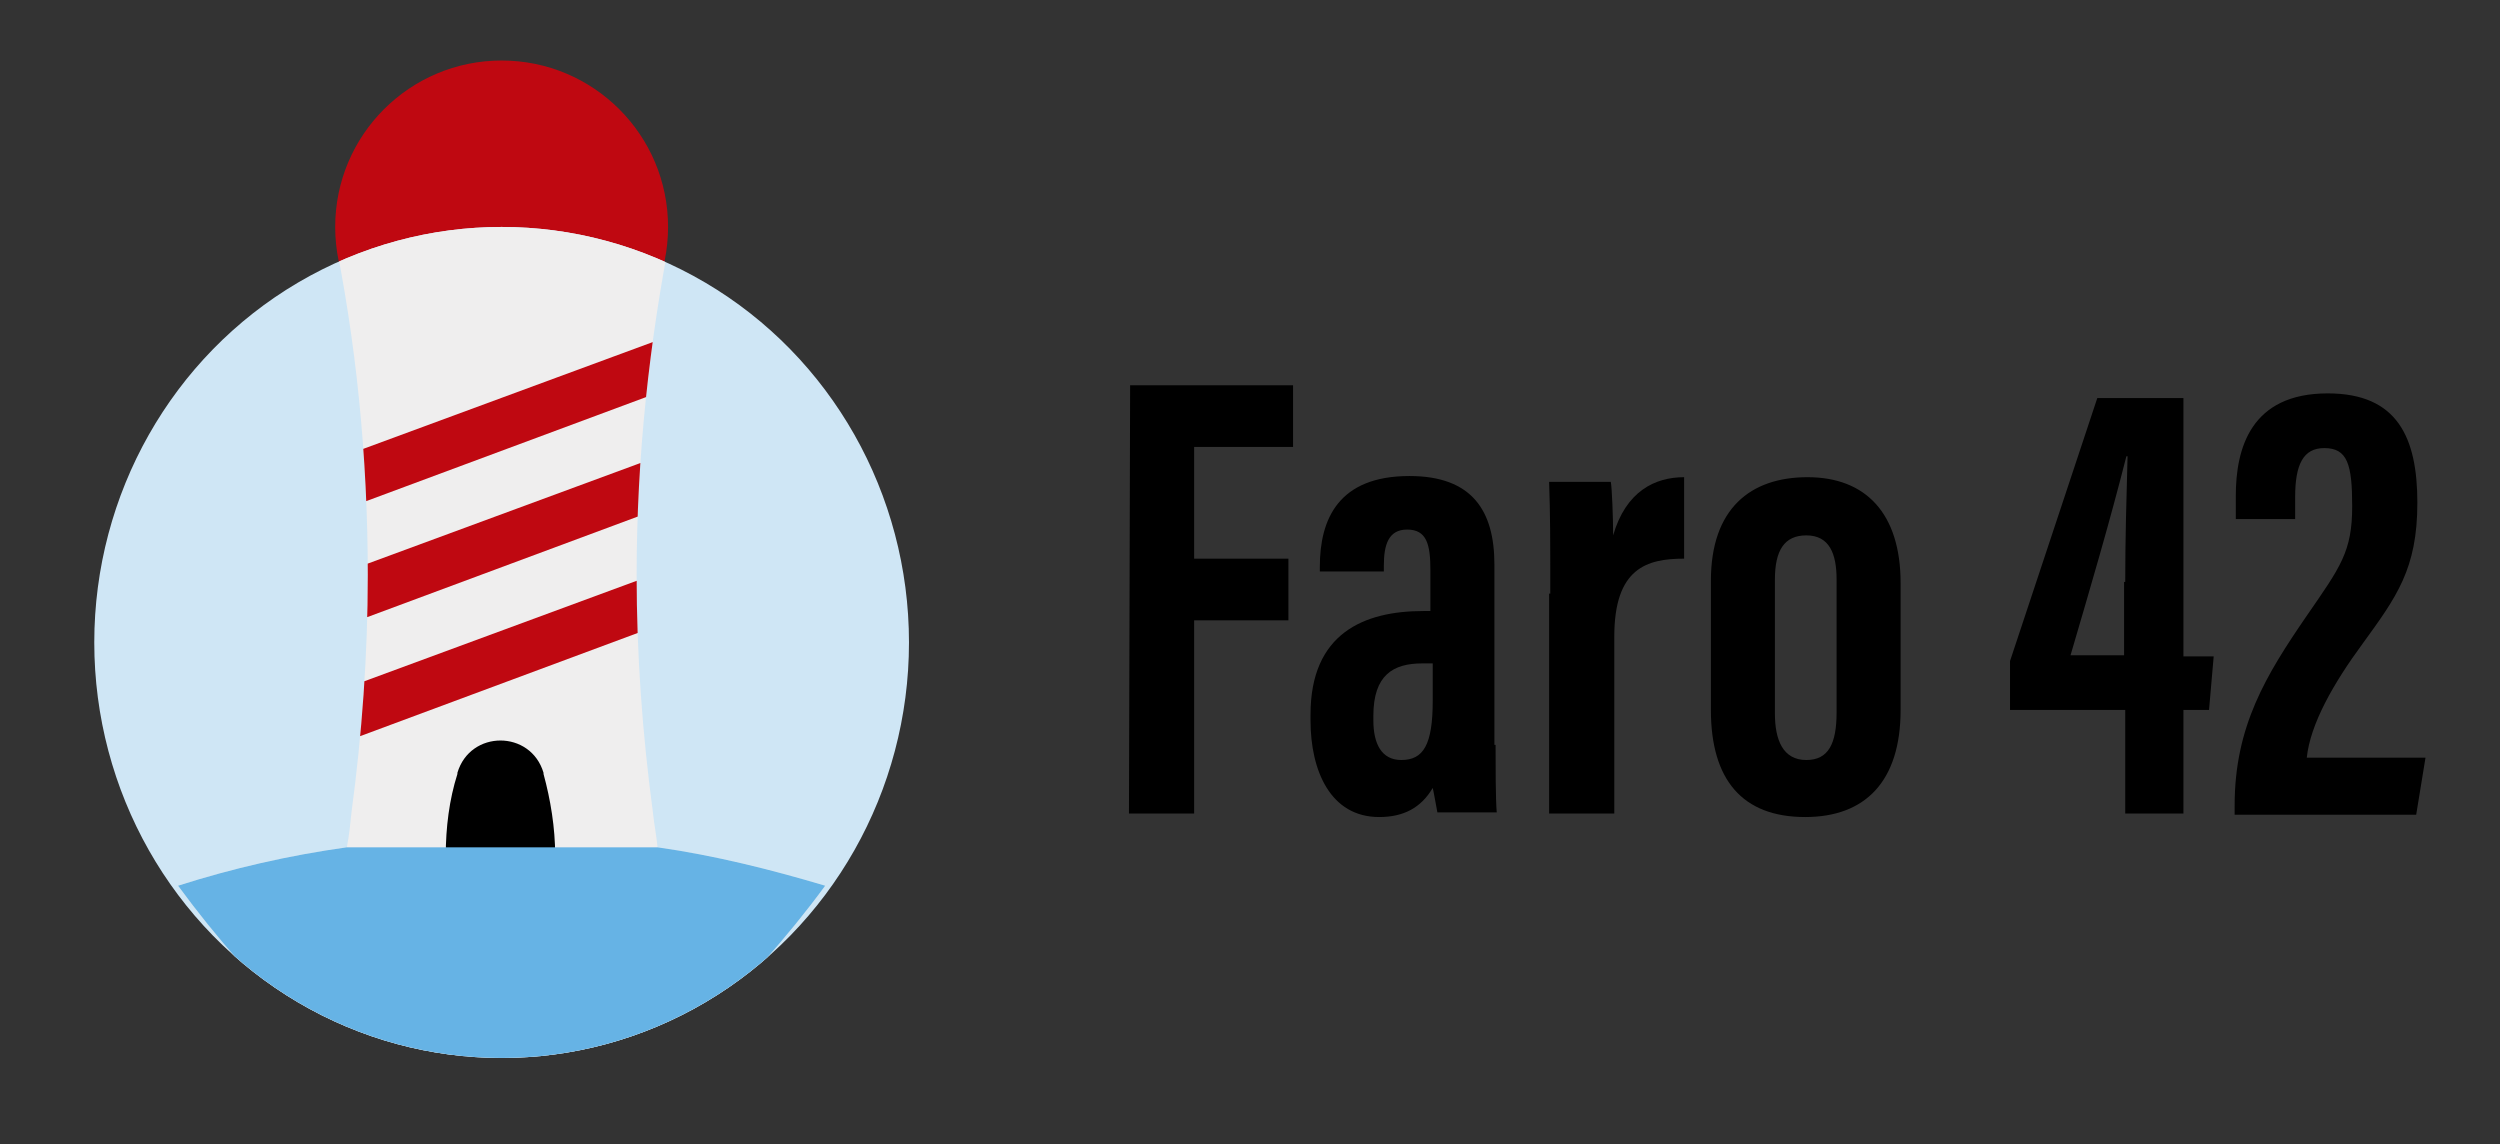 <?xml version="1.0" encoding="utf-8"?>
<!-- Generator: Adobe Illustrator 23.0.5, SVG Export Plug-In . SVG Version: 6.00 Build 0)  -->
<svg version="1.1" id="Capa_1" xmlns="http://www.w3.org/2000/svg" xmlns:xlink="http://www.w3.org/1999/xlink" x="0px" y="0px"
	 viewBox="0 0 214.8 98.3" style="enable-background:new 0 0 214.8 98.3;" xml:space="preserve">
<rect x="0" y="0" width="214.8" height="98.3" fill="#333333" stroke="none"/>
<style type="text/css">
	.st0{fill:#BF0811;}
	.st1{fill:#CFE6F5;}
	.st2{clip-path:url(#SVGID_2_);fill:#EFEEEE;}
	.st3{clip-path:url(#SVGID_4_);}
	.st4{clip-path:url(#SVGID_6_);fill:#66B3E5;}
	.st5{clip-path:url(#SVGID_8_);fill:#BF0811;}
	.st6{clip-path:url(#SVGID_11_);fill:#BF0811;}
	.st7{clip-path:url(#SVGID_13_);fill:#BF0811;}
</style>
<g>
	<path d="M97.1,33.1h14v5.3h-8.5V48h8.1v5.3h-8.1v16.6H97L97.1,33.1L97.1,33.1z"/>
	<path d="M128.5,64c0,1.8,0,4.7,0.1,5.8h-5.1c-0.1-0.5-0.3-1.7-0.4-2.1c-1,1.7-2.5,2.5-4.6,2.5c-4.2,0-5.9-4-5.9-8.3v-0.5
		c0-7,4.6-8.9,9.7-8.9c0.2,0,0.4,0,0.6,0V49c0-2.2-0.3-3.5-2-3.5c-1.6,0-2,1.3-2,3.1v0.5h-5.5v-0.4c0-4.1,1.6-7.8,7.7-7.8
		c5.4,0,7.3,3,7.3,7.6V64H128.5z M123.1,57c-0.2,0-0.8,0-0.9,0c-2.5,0-4.2,1-4.2,4.5v0.4c0,2,0.7,3.4,2.4,3.4c1.9,0,2.7-1.3,2.7-5.1
		V57z"/>
	<path d="M133.2,51c0-4.7,0-6.7-0.1-9.6h5.3c0.1,0.5,0.2,3.1,0.2,4.6c1.1-3.8,3.6-5,6.1-5v7c-3.2,0-6,0.8-6,6.7v15.2h-5.6V51H133.2z
		"/>
	<path d="M163.3,50.1V61c0,6.1-3,9.2-8.2,9.2c-5.4,0-8.1-3.2-8.1-9.2V49.9c0-6.2,3.4-8.9,8.3-8.9C160.3,41,163.3,44.1,163.3,50.1z
		 M152.5,49.8v11.5c0,2.3,0.7,4,2.7,4c1.9,0,2.6-1.4,2.6-4.1V49.8c0-2.2-0.6-3.8-2.6-3.8C153.3,46,152.5,47.3,152.5,49.8z"/>
	<path d="M182.6,69.9V61h-9.9v-4.2l7.5-22.6h7.4v22.2h2.6l-0.4,4.6h-2.2v8.9C187.6,69.9,182.6,69.9,182.6,69.9z M182.6,50
		c0-3.6,0.1-7.2,0.2-10.8h-0.1c-1.5,5.9-3.1,11.3-4.8,17.1h4.6V50H182.6z"/>
	<path d="M192,69.9v-0.7c0-6.8,2.7-11.2,6.2-16.3c2.9-4.2,3.9-5.5,3.9-9.4c0-3.6-0.4-5-2.4-5c-1.8,0-2.5,1.4-2.5,4.2v1.9h-5.1v-2
		c0-4.1,1.3-8.8,7.9-8.8c6,0,7.7,3.8,7.7,9.4c0,5.7-1.8,8.1-4.7,12.1c-2.5,3.4-4.5,6.9-4.8,9.8h10.2l-0.8,4.9H192V69.9z"/>
</g>
<circle class="st0" cx="43.1" cy="19.5" r="14.3"/>
<g>
	<g>
		<ellipse id="SVGID_9_" class="st1" cx="43.1" cy="55.2" rx="35" ry="35.7"/>
	</g>
	<g>
		<defs>
			<ellipse id="SVGID_1_" cx="43.1" cy="55.2" rx="35" ry="35.7"/>
		</defs>
		<clipPath id="SVGID_2_">
			<use xlink:href="#SVGID_1_"  style="overflow:visible;"/>
		</clipPath>
		<path class="st2" d="M59.9,88.5c0,0-10.7,4.1-16.8,4.1c-6,0-16.7-3.9-16.7-4c-4.1-3.8-7.8-8-11.1-12.5c4.7-1.5,9.5-2.6,14.5-3.3
			c0.2-1,0.3-2,0.4-3c0.9-6.7,1.4-13.5,1.4-20.4c0-10.2-1-20.1-3-29.7c4.4-1.9,9.3-2.9,14.5-2.9s10.1,1,14.6,2.9
			c-1.9,9.6-3,19.5-3,29.7c0,6.9,0.5,13.7,1.4,20.4c0.1,1,0.3,2,0.4,3c4.9,0.7,9.7,1.9,14.4,3.3C67.6,80.6,63.9,84.7,59.9,88.5z"/>
	</g>
	<g>
		<defs>
			<ellipse id="SVGID_3_" cx="43.1" cy="55.2" rx="35" ry="35.7"/>
		</defs>
		<clipPath id="SVGID_4_">
			<use xlink:href="#SVGID_3_"  style="overflow:visible;"/>
		</clipPath>
		<path class="st3" d="M43,81.8c-0.7,0-1.4,0-2.1,0.1c-0.6,0.1-1.3-0.3-1.5-1c-1.4-4.1-1.1-4.7-1.1-7.4c0-2.4,0.3-4.8,1-7v-0.1
			c1.1-3.7,6.3-3.7,7.4,0v0.1c0.6,2.2,1,4.6,1,7c0,2.6-0.4,5.1-1.1,7.4c-0.2,0.6-0.8,1-1.5,1C44.5,81.8,43.7,81.8,43,81.8z"/>
	</g>
	<g>
		<defs>
			<ellipse id="SVGID_5_" cx="43.1" cy="55.2" rx="35" ry="35.7"/>
		</defs>
		<clipPath id="SVGID_6_">
			<use xlink:href="#SVGID_5_"  style="overflow:visible;"/>
		</clipPath>
		<path class="st4" d="M56.5,72.8c4.9,0.7,9.7,1.9,14.4,3.3c-3.3,4.5-7,8.6-11,12.4c0,0-10.7,4.1-16.8,4.1c-6,0-16.7-3.9-16.7-4
			c-4.1-3.8-7.8-8-11.1-12.5c4.7-1.5,9.5-2.6,14.5-3.3H56.5z"/>
	</g>
</g>
<g>
	<g>
		<g>
			<defs>
				<polygon id="SVGID_7_" points="60.4,52.3 25.7,65.2 25.7,60.6 60.4,47.8 				"/>
			</defs>
			<clipPath id="SVGID_8_">
				<use xlink:href="#SVGID_7_"  style="overflow:visible;"/>
			</clipPath>
			<path class="st5" d="M59.9,88.5c0,0-10.7,4.1-16.8,4.1c-6,0-16.7-3.9-16.7-4c-4.1-3.8-7.8-8-11.1-12.5c4.7-1.5,9.5-2.6,14.5-3.3
				c0.2-1,0.3-2,0.4-3c0.9-6.7,1.4-13.5,1.4-20.4c0-10.2-1-20.1-3-29.7c4.4-1.9,9.3-2.9,14.5-2.9s10.1,1,14.6,2.9
				c-1.9,9.6-3,19.5-3,29.7c0,6.9,0.5,13.7,1.4,20.4c0.1,1,0.3,2,0.4,3c4.9,0.7,9.7,1.9,14.4,3.3C67.6,80.6,63.9,84.7,59.9,88.5z"/>
		</g>
	</g>
	<g>
		<g>
			<defs>
				<polygon id="SVGID_10_" points="60.4,42.3 25.7,55.2 25.7,50.6 60.4,37.8 				"/>
			</defs>
			<clipPath id="SVGID_11_">
				<use xlink:href="#SVGID_10_"  style="overflow:visible;"/>
			</clipPath>
			<path class="st6" d="M59.9,88.5c0,0-10.7,4.1-16.8,4.1c-6,0-16.7-3.9-16.7-4c-4.1-3.8-7.8-8-11.1-12.5c4.7-1.5,9.5-2.6,14.5-3.3
				c0.2-1,0.3-2,0.4-3c0.9-6.7,1.4-13.5,1.4-20.4c0-10.2-1-20.1-3-29.7c4.4-1.9,9.3-2.9,14.5-2.9s10.1,1,14.6,2.9
				c-1.9,9.6-3,19.5-3,29.7c0,6.9,0.5,13.7,1.4,20.4c0.1,1,0.3,2,0.4,3c4.9,0.7,9.7,1.9,14.4,3.3C67.6,80.6,63.9,84.7,59.9,88.5z"/>
		</g>
	</g>
	<g>
		<g>
			<defs>
				<polygon id="SVGID_12_" points="60.4,32.3 25.7,45.2 25.7,40.6 60.4,27.8 				"/>
			</defs>
			<clipPath id="SVGID_13_">
				<use xlink:href="#SVGID_12_"  style="overflow:visible;"/>
			</clipPath>
			<path class="st7" d="M59.9,88.5c0,0-10.7,4.1-16.8,4.1c-6,0-16.7-3.9-16.7-4c-4.1-3.8-7.8-8-11.1-12.5c4.7-1.5,9.5-2.6,14.5-3.3
				c0.2-1,0.3-2,0.4-3c0.9-6.7,1.4-13.5,1.4-20.4c0-10.2-1-20.1-3-29.7c4.4-1.9,9.3-2.9,14.5-2.9s10.1,1,14.6,2.9
				c-1.9,9.6-3,19.5-3,29.7c0,6.9,0.5,13.7,1.4,20.4c0.1,1,0.3,2,0.4,3c4.9,0.7,9.7,1.9,14.4,3.3C67.6,80.6,63.9,84.7,59.9,88.5z"/>
		</g>
	</g>
</g>
</svg>
